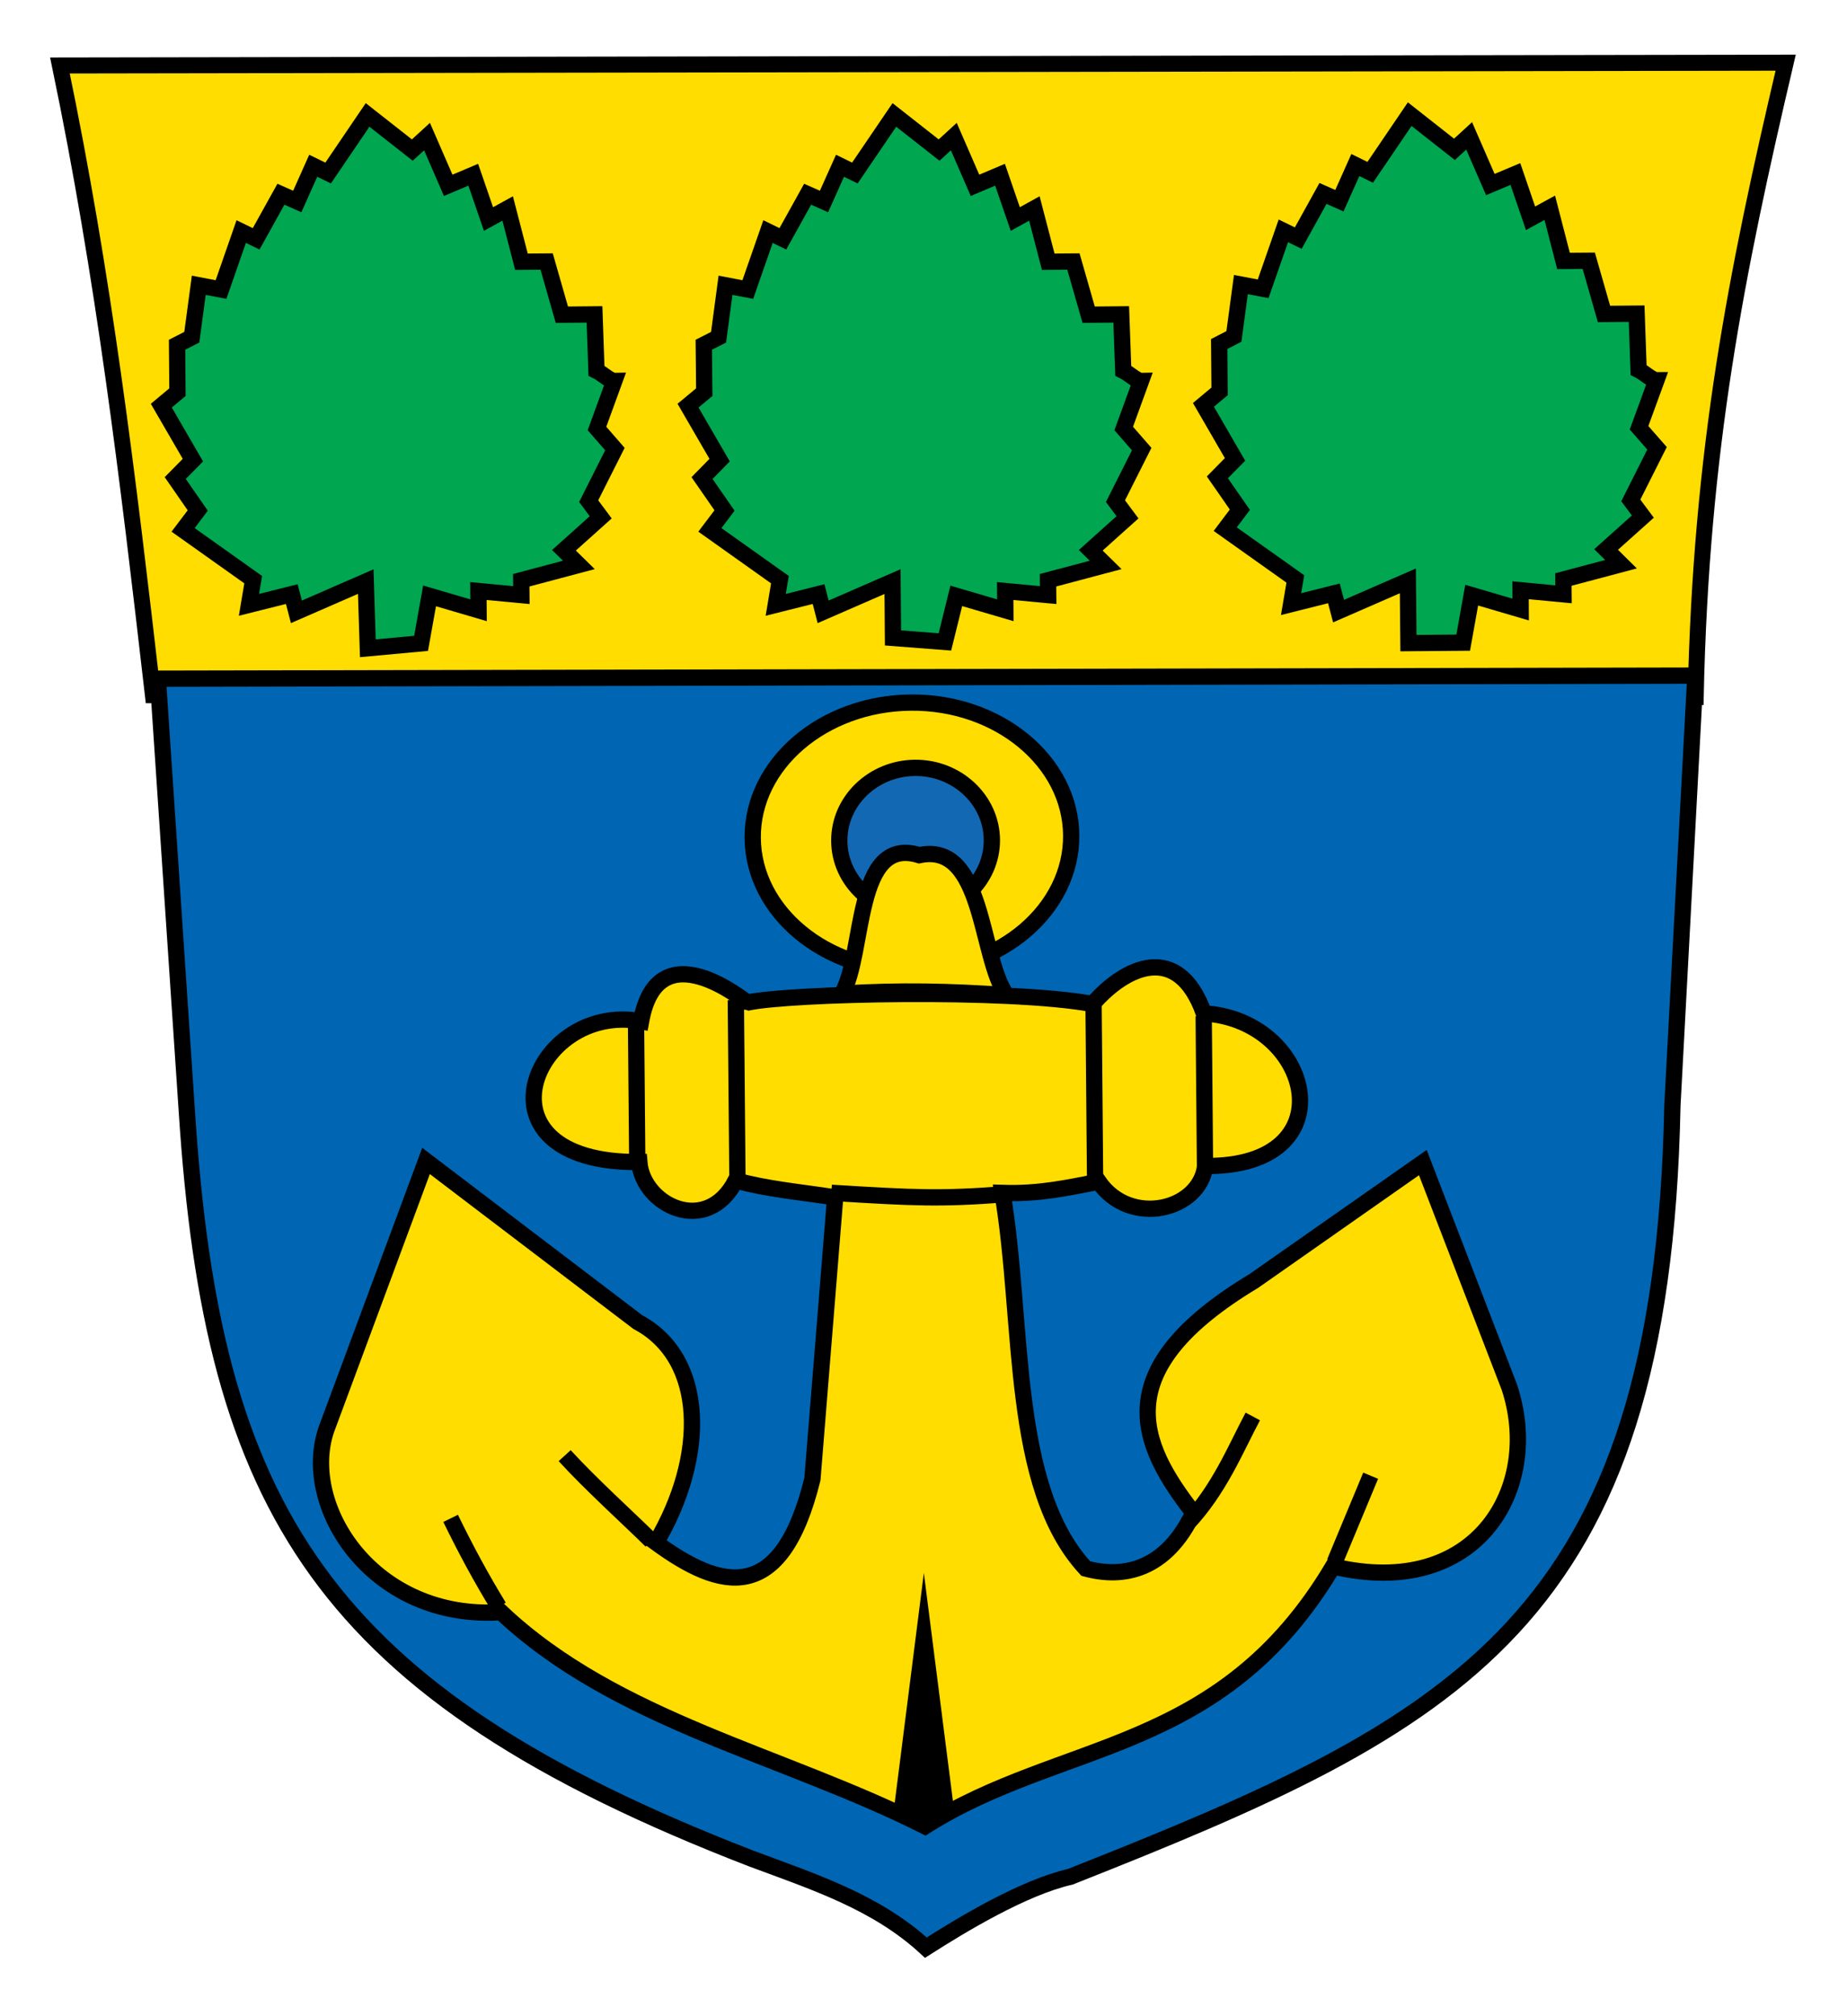 <?xml version="1.0" encoding="UTF-8" standalone="no"?>
<!-- Created with Inkscape (http://www.inkscape.org/) -->
<svg xmlns:svg="http://www.w3.org/2000/svg" xmlns="http://www.w3.org/2000/svg" version="1.0" width="222.699" height="243.041" id="svg5513">
  <defs id="defs5515"/>
  <g transform="translate(-152.244, -472.307)" id="layer1">
    <path d="M 356.699,556.325 C 357.329,526.455 361.603,505.173 367.549,479.861 L 159.471,480.2 C 164.746,505.559 167.625,529.53 170.684,556.104 L 356.699,556.325" id="path253" style="fill: rgb(255, 221, 0); fill-opacity: 1; fill-rule: evenodd; stroke: none;"/>
    <path d="M 356.699,556.325 C 357.329,526.455 361.603,505.173 367.549,479.861 L 159.471,480.2 C 164.746,505.559 167.625,529.53 170.684,556.104 L 356.699,556.325 z" id="path263" style="fill: none; stroke: rgb(0, 0, 0); stroke-width: 1.932; stroke-linecap: butt; stroke-linejoin: miter; stroke-miterlimit: 2.613; stroke-dasharray: none; stroke-opacity: 1;"/>
    <path d="M 356.659,553.746 L 353.891,605.561 C 352.653,667.902 327.933,680.085 281.307,698.528 C 275.598,699.83 268.147,704.356 263.881,707.076 C 257.935,701.588 250.412,699.159 242.89,696.36 C 190.918,676.284 177.868,654.071 174.769,606.231 L 171.275,554.117 L 356.659,553.746" id="path265" style="fill: rgb(0, 102, 179); fill-opacity: 1; fill-rule: evenodd; stroke: none;"/>
    <path d="M 356.659,553.746 L 353.891,605.561 C 352.653,667.902 327.933,680.085 281.307,698.528 C 275.598,699.83 268.147,704.356 263.881,707.076 C 257.935,701.588 250.412,699.159 242.89,696.36 C 190.918,676.284 177.868,654.071 174.769,606.231 L 171.275,554.117 L 356.659,553.746 z" id="path275" style="fill: none; stroke: rgb(0, 0, 0); stroke-width: 1.963; stroke-linecap: butt; stroke-linejoin: miter; stroke-miterlimit: 2.613; stroke-dasharray: none; stroke-opacity: 1;"/>
    <path d="M 252.944,616.639 C 248.473,615.961 244.719,615.638 240.958,614.597 C 237.449,621.418 229.729,617.554 229.327,612.381 C 208.612,612.563 216.482,593.023 229.54,595.412 C 231.582,584.144 242.196,593.157 242.377,593.157 C 247.369,592.045 273.792,591.454 283.988,593.331 C 287.883,588.828 294.286,585.737 297.401,594.458 C 310.617,595.239 314.883,613.06 297.559,612.855 C 296.888,618.217 288.514,620.259 284.714,614.755 C 280.795,615.504 277.585,616.245 273.114,616.103 C 275.756,631.795 273.966,651.461 283.16,661.381 C 287.639,662.587 292.804,661.657 296.131,654.655 C 289.634,646.32 285.628,637.425 303.394,626.733 L 323.801,612.445 L 334.225,639.499 C 338.263,651.611 330.346,665.252 312.982,661.121 C 299.428,683.917 280.306,681.946 263.786,692.449 C 246.746,683.846 226.528,679.738 212.658,666.64 C 197.313,667.665 188.442,653.992 191.572,644.68 L 203.613,612.247 L 229.146,631.669 C 237.394,636.061 237.496,647.85 231.338,658.258 C 239.065,663.904 246.407,665.986 250.2,650.594 L 252.944,616.639" id="path277" style="fill: rgb(255, 221, 0); fill-opacity: 1; fill-rule: evenodd; stroke: none;"/>
    <path d="M 252.944,616.639 C 248.473,615.961 244.719,615.638 240.958,614.597 C 237.449,621.418 229.729,617.554 229.327,612.381 C 208.612,612.563 216.482,593.023 229.54,595.412 C 231.582,584.144 242.196,593.157 242.377,593.157 C 247.369,592.045 273.792,591.454 283.988,593.331 C 287.883,588.828 294.286,585.737 297.401,594.458 C 310.617,595.239 314.883,613.06 297.559,612.855 C 296.888,618.217 288.514,620.259 284.714,614.755 C 280.795,615.504 277.585,616.245 273.114,616.103 C 275.756,631.795 273.966,651.461 283.16,661.381 C 287.639,662.587 292.804,661.657 296.131,654.655 C 289.634,646.32 285.628,637.425 303.394,626.733 L 323.801,612.445 L 334.225,639.499 C 338.263,651.611 330.346,665.252 312.982,661.121 C 299.428,683.917 280.306,681.946 263.786,692.449 C 246.746,683.846 226.528,679.738 212.658,666.64 C 197.313,667.665 188.442,653.992 191.572,644.68 L 203.613,612.247 L 229.146,631.669 C 237.394,636.061 237.496,647.85 231.338,658.258 C 239.065,663.904 246.407,665.986 250.2,650.594 L 252.944,616.639 z M 206.578,655.333 C 208.4,659.07 210.213,662.445 212.389,666.002 M 295.374,655.979 C 299.27,651.84 301.194,646.998 303.299,643.047 M 220.33,647.771 C 223.397,651.138 228.081,655.38 230.778,658.037 M 228.925,594.718 L 229.083,612.752 M 240.966,592.857 L 241.163,614.826 M 252.486,616.088 C 262.674,616.71 265.536,616.86 273.564,616.253" id="path279" style="fill: none; stroke: rgb(0, 0, 0); stroke-width: 1.963; stroke-linecap: butt; stroke-linejoin: miter; stroke-miterlimit: 2.613; stroke-dasharray: none; stroke-opacity: 1;"/>
    <path d="M 262.059,556.995 C 272.633,556.9 281.323,564.084 281.402,572.986 C 281.481,581.889 272.917,589.222 262.343,589.317 C 251.761,589.412 243.079,582.228 243,573.325 C 242.921,564.423 251.477,557.09 262.059,556.995" id="path281" style="fill: rgb(255, 221, 0); fill-opacity: 1; fill-rule: evenodd; stroke: none;"/>
    <path d="M 262.059,556.995 C 272.633,556.9 281.323,564.084 281.402,572.986 C 281.481,581.889 272.917,589.222 262.343,589.317 C 251.761,589.412 243.079,582.228 243,573.325 C 242.921,564.423 251.477,557.09 262.059,556.995 z" id="path283" style="fill: none; stroke: rgb(0, 0, 0); stroke-width: 1.963; stroke-linecap: butt; stroke-linejoin: miter; stroke-miterlimit: 2.613; stroke-dasharray: none; stroke-opacity: 1;"/>
    <path d="M 262.556,564.865 C 267.618,564.817 271.79,568.713 271.837,573.531 C 271.876,578.356 267.776,582.323 262.714,582.362 C 257.643,582.409 253.48,578.514 253.44,573.696 C 253.393,568.878 257.493,564.912 262.556,564.865" id="path285" style="fill: rgb(19, 104, 179); fill-opacity: 1; fill-rule: evenodd; stroke: none;"/>
    <path d="M 262.556,564.865 C 267.618,564.817 271.79,568.713 271.837,573.531 C 271.876,578.356 267.776,582.323 262.714,582.362 C 257.643,582.409 253.48,578.514 253.44,573.696 C 253.393,568.878 257.493,564.912 262.556,564.865 z" id="path287" style="fill: none; stroke: rgb(0, 0, 0); stroke-width: 1.963; stroke-linecap: butt; stroke-linejoin: miter; stroke-miterlimit: 2.613; stroke-dasharray: none; stroke-opacity: 1;"/>
    <path d="M 273.595,592.266 C 270.339,587.645 270.93,573.712 263.084,575.391 C 255.207,572.955 256.579,587.235 253.772,592.077 C 260.734,591.659 266.806,591.785 273.595,592.266" id="path289" style="fill: rgb(255, 221, 0); fill-opacity: 1; fill-rule: evenodd; stroke: none;"/>
    <path d="M 273.595,592.266 C 270.339,587.645 270.93,573.712 263.084,575.391 C 255.207,572.955 256.579,587.235 253.772,592.077 C 260.734,591.659 266.806,591.785 273.595,592.266 z" id="path291" style="fill: none; stroke: rgb(0, 0, 0); stroke-width: 1.963; stroke-linecap: butt; stroke-linejoin: miter; stroke-miterlimit: 2.613; stroke-dasharray: none; stroke-opacity: 1;"/>
    <path d="M 203.014,549.859 L 196.595,550.45 L 196.343,542.415 L 187.984,546.058 L 187.425,543.921 L 182.26,545.214 L 182.772,542.179 L 174.319,536.178 L 176.086,533.844 L 173.373,529.933 L 175.502,527.772 L 171.693,521.204 L 173.641,519.579 L 173.594,513.862 L 175.368,512.956 L 176.212,506.695 L 178.893,507.207 L 181.329,500.221 L 183.127,501.096 L 186.116,495.718 L 188.087,496.594 L 190.011,492.288 L 191.809,493.163 L 196.564,486.161 L 201.957,490.396 L 203.731,488.771 L 206.286,494.646 L 209.306,493.368 L 211.144,498.707 L 213.454,497.437 L 215.118,503.856 L 218.154,503.832 L 219.991,510.243 L 223.926,510.204 L 224.162,516.993 C 224.88,517.34 225.779,518.231 226.315,518.223 L 224.225,523.956 L 226.386,526.439 L 223.224,532.716 L 224.675,534.664 L 220.243,538.638 L 222.041,540.404 L 215.094,542.249 L 215.11,544.039 L 209.929,543.551 L 209.945,545.869 L 204.039,544.134 L 203.014,549.859 z" id="path293" style="fill: rgb(0, 166, 80); fill-opacity: 1; fill-rule: evenodd; stroke: none;"/>
    <path d="M 203.014,549.859 L 196.595,550.45 L 196.343,542.415 L 187.984,546.058 L 187.425,543.921 L 182.26,545.214 L 182.772,542.179 L 174.319,536.178 L 176.086,533.844 L 173.373,529.933 L 175.502,527.772 L 171.693,521.204 L 173.641,519.579 L 173.594,513.862 L 175.368,512.956 L 176.212,506.695 L 178.893,507.207 L 181.329,500.221 L 183.127,501.096 L 186.116,495.718 L 188.087,496.594 L 190.011,492.288 L 191.809,493.163 L 196.564,486.161 L 201.957,490.396 L 203.731,488.771 L 206.286,494.646 L 209.306,493.368 L 211.144,498.707 L 213.454,497.437 L 215.118,503.856 L 218.154,503.832 L 219.991,510.243 L 223.926,510.204 L 224.162,516.993 C 224.88,517.34 225.779,518.231 226.315,518.223 L 224.225,523.956 L 226.386,526.439 L 223.224,532.716 L 224.675,534.664 L 220.243,538.638 L 222.041,540.404 L 215.094,542.249 L 215.11,544.039 L 209.929,543.551 L 209.945,545.869 L 204.039,544.134 L 203.014,549.859 z" id="path295" style="fill: none; stroke: rgb(0, 0, 0); stroke-width: 1.963; stroke-linecap: butt; stroke-linejoin: miter; stroke-miterlimit: 2.613; stroke-dasharray: none; stroke-opacity: 1;"/>
    <path d="M 266.175,549.685 L 259.914,549.204 L 259.859,542.415 L 251.493,546.058 L 250.941,543.921 L 245.776,545.214 L 246.281,542.179 L 237.835,536.178 L 239.602,533.844 L 236.889,529.933 L 239.01,527.772 L 235.202,521.204 L 237.157,519.579 L 237.102,513.862 L 238.884,512.956 L 239.72,506.695 L 242.409,507.207 L 244.845,500.221 L 246.635,501.096 L 249.624,495.718 L 251.595,496.594 L 253.527,492.288 L 255.317,493.163 L 260.08,486.161 L 265.473,490.396 L 267.248,488.771 L 269.802,494.646 L 272.822,493.368 L 274.66,498.707 L 276.962,497.437 L 278.634,503.856 L 281.67,503.832 L 283.507,510.243 L 287.434,510.204 L 287.678,516.993 C 288.396,517.34 289.295,518.231 289.823,518.223 L 287.734,523.956 L 289.902,526.439 L 286.74,532.716 L 288.191,534.664 L 283.759,538.638 L 285.557,540.404 L 278.61,542.249 L 278.626,544.039 L 273.445,543.551 L 273.461,545.869 L 267.547,544.134 L 266.175,549.685 z" id="path297" style="fill: rgb(0, 166, 80); fill-opacity: 1; fill-rule: evenodd; stroke: none;"/>
    <path d="M 266.175,549.685 L 259.914,549.204 L 259.859,542.415 L 251.493,546.058 L 250.941,543.921 L 245.776,545.214 L 246.281,542.179 L 237.835,536.178 L 239.602,533.844 L 236.889,529.933 L 239.01,527.772 L 235.202,521.204 L 237.157,519.579 L 237.102,513.862 L 238.884,512.956 L 239.72,506.695 L 242.409,507.207 L 244.845,500.221 L 246.635,501.096 L 249.624,495.718 L 251.595,496.594 L 253.527,492.288 L 255.317,493.163 L 260.08,486.161 L 265.473,490.396 L 267.248,488.771 L 269.802,494.646 L 272.822,493.368 L 274.66,498.707 L 276.962,497.437 L 278.634,503.856 L 281.67,503.832 L 283.507,510.243 L 287.434,510.204 L 287.678,516.993 C 288.396,517.34 289.295,518.231 289.823,518.223 L 287.734,523.956 L 289.902,526.439 L 286.74,532.716 L 288.191,534.664 L 283.759,538.638 L 285.557,540.404 L 278.61,542.249 L 278.626,544.039 L 273.445,543.551 L 273.461,545.869 L 267.547,544.134 L 266.175,549.685 z" id="path299" style="fill: none; stroke: rgb(0, 0, 0); stroke-width: 1.963; stroke-linecap: butt; stroke-linejoin: miter; stroke-miterlimit: 2.613; stroke-dasharray: none; stroke-opacity: 1;"/>
    <path d="M 328.666,549.772 L 322.066,549.827 L 321.995,542.328 L 313.637,545.971 L 313.077,543.834 L 307.912,545.128 L 308.425,542.092 L 299.972,536.091 L 301.738,533.749 L 299.025,529.846 L 301.154,527.685 L 297.346,521.109 L 299.293,519.485 L 299.246,513.776 L 301.02,512.861 L 301.864,506.608 L 304.545,507.12 L 306.982,500.134 L 308.779,501.009 L 311.76,495.624 L 313.739,496.499 L 315.663,492.201 L 317.453,493.077 L 322.216,486.067 L 327.61,490.309 L 329.384,488.685 L 331.939,494.551 L 334.959,493.282 L 336.788,498.62 L 339.106,497.351 L 340.762,503.761 L 343.806,503.738 L 345.643,510.148 L 349.578,510.117 L 349.815,516.898 C 350.524,517.253 351.431,518.136 351.967,518.136 L 349.87,523.869 L 352.038,526.345 L 348.876,532.629 L 350.327,534.577 L 345.896,538.543 L 347.693,540.318 L 340.747,542.163 L 340.762,543.945 L 335.582,543.456 L 335.597,545.782 L 329.691,544.047 L 328.666,549.772 z" id="path301" style="fill: rgb(0, 166, 80); fill-opacity: 1; fill-rule: evenodd; stroke: none;"/>
    <path d="M 328.666,549.772 L 322.066,549.827 L 321.995,542.328 L 313.637,545.971 L 313.077,543.834 L 307.912,545.128 L 308.425,542.092 L 299.972,536.091 L 301.738,533.749 L 299.025,529.846 L 301.154,527.685 L 297.346,521.109 L 299.293,519.485 L 299.246,513.776 L 301.02,512.861 L 301.864,506.608 L 304.545,507.12 L 306.982,500.134 L 308.779,501.009 L 311.76,495.624 L 313.739,496.499 L 315.663,492.201 L 317.453,493.077 L 322.216,486.067 L 327.61,490.309 L 329.384,488.685 L 331.939,494.551 L 334.959,493.282 L 336.788,498.62 L 339.106,497.351 L 340.762,503.761 L 343.806,503.738 L 345.643,510.148 L 349.578,510.117 L 349.815,516.898 C 350.524,517.253 351.431,518.136 351.967,518.136 L 349.87,523.869 L 352.038,526.345 L 348.876,532.629 L 350.327,534.577 L 345.896,538.543 L 347.693,540.318 L 340.747,542.163 L 340.762,543.945 L 335.582,543.456 L 335.597,545.782 L 329.691,544.047 L 328.666,549.772 z M 284.098,593.244 L 284.288,615.212 M 297.377,594.805 L 297.535,612.847" id="path303" style="fill: none; stroke: rgb(0, 0, 0); stroke-width: 1.963; stroke-linecap: butt; stroke-linejoin: miter; stroke-miterlimit: 2.613; stroke-dasharray: none; stroke-opacity: 1;"/>
    <path d="M 313.164,660.632 L 317.509,650.191" id="path305" style="fill: none; stroke: rgb(0, 0, 0); stroke-width: 1.94; stroke-linecap: butt; stroke-linejoin: miter; stroke-miterlimit: 2.613; stroke-dasharray: none; stroke-opacity: 1;"/>
    <path d="M 263.636,692.725 L 260.001,690.58 L 263.636,661.917 L 267.263,690.367 L 263.636,692.725 z" id="path307" style="fill: rgb(0, 0, 0); fill-opacity: 1; fill-rule: evenodd; stroke: none;"/>
  </g>
</svg>
